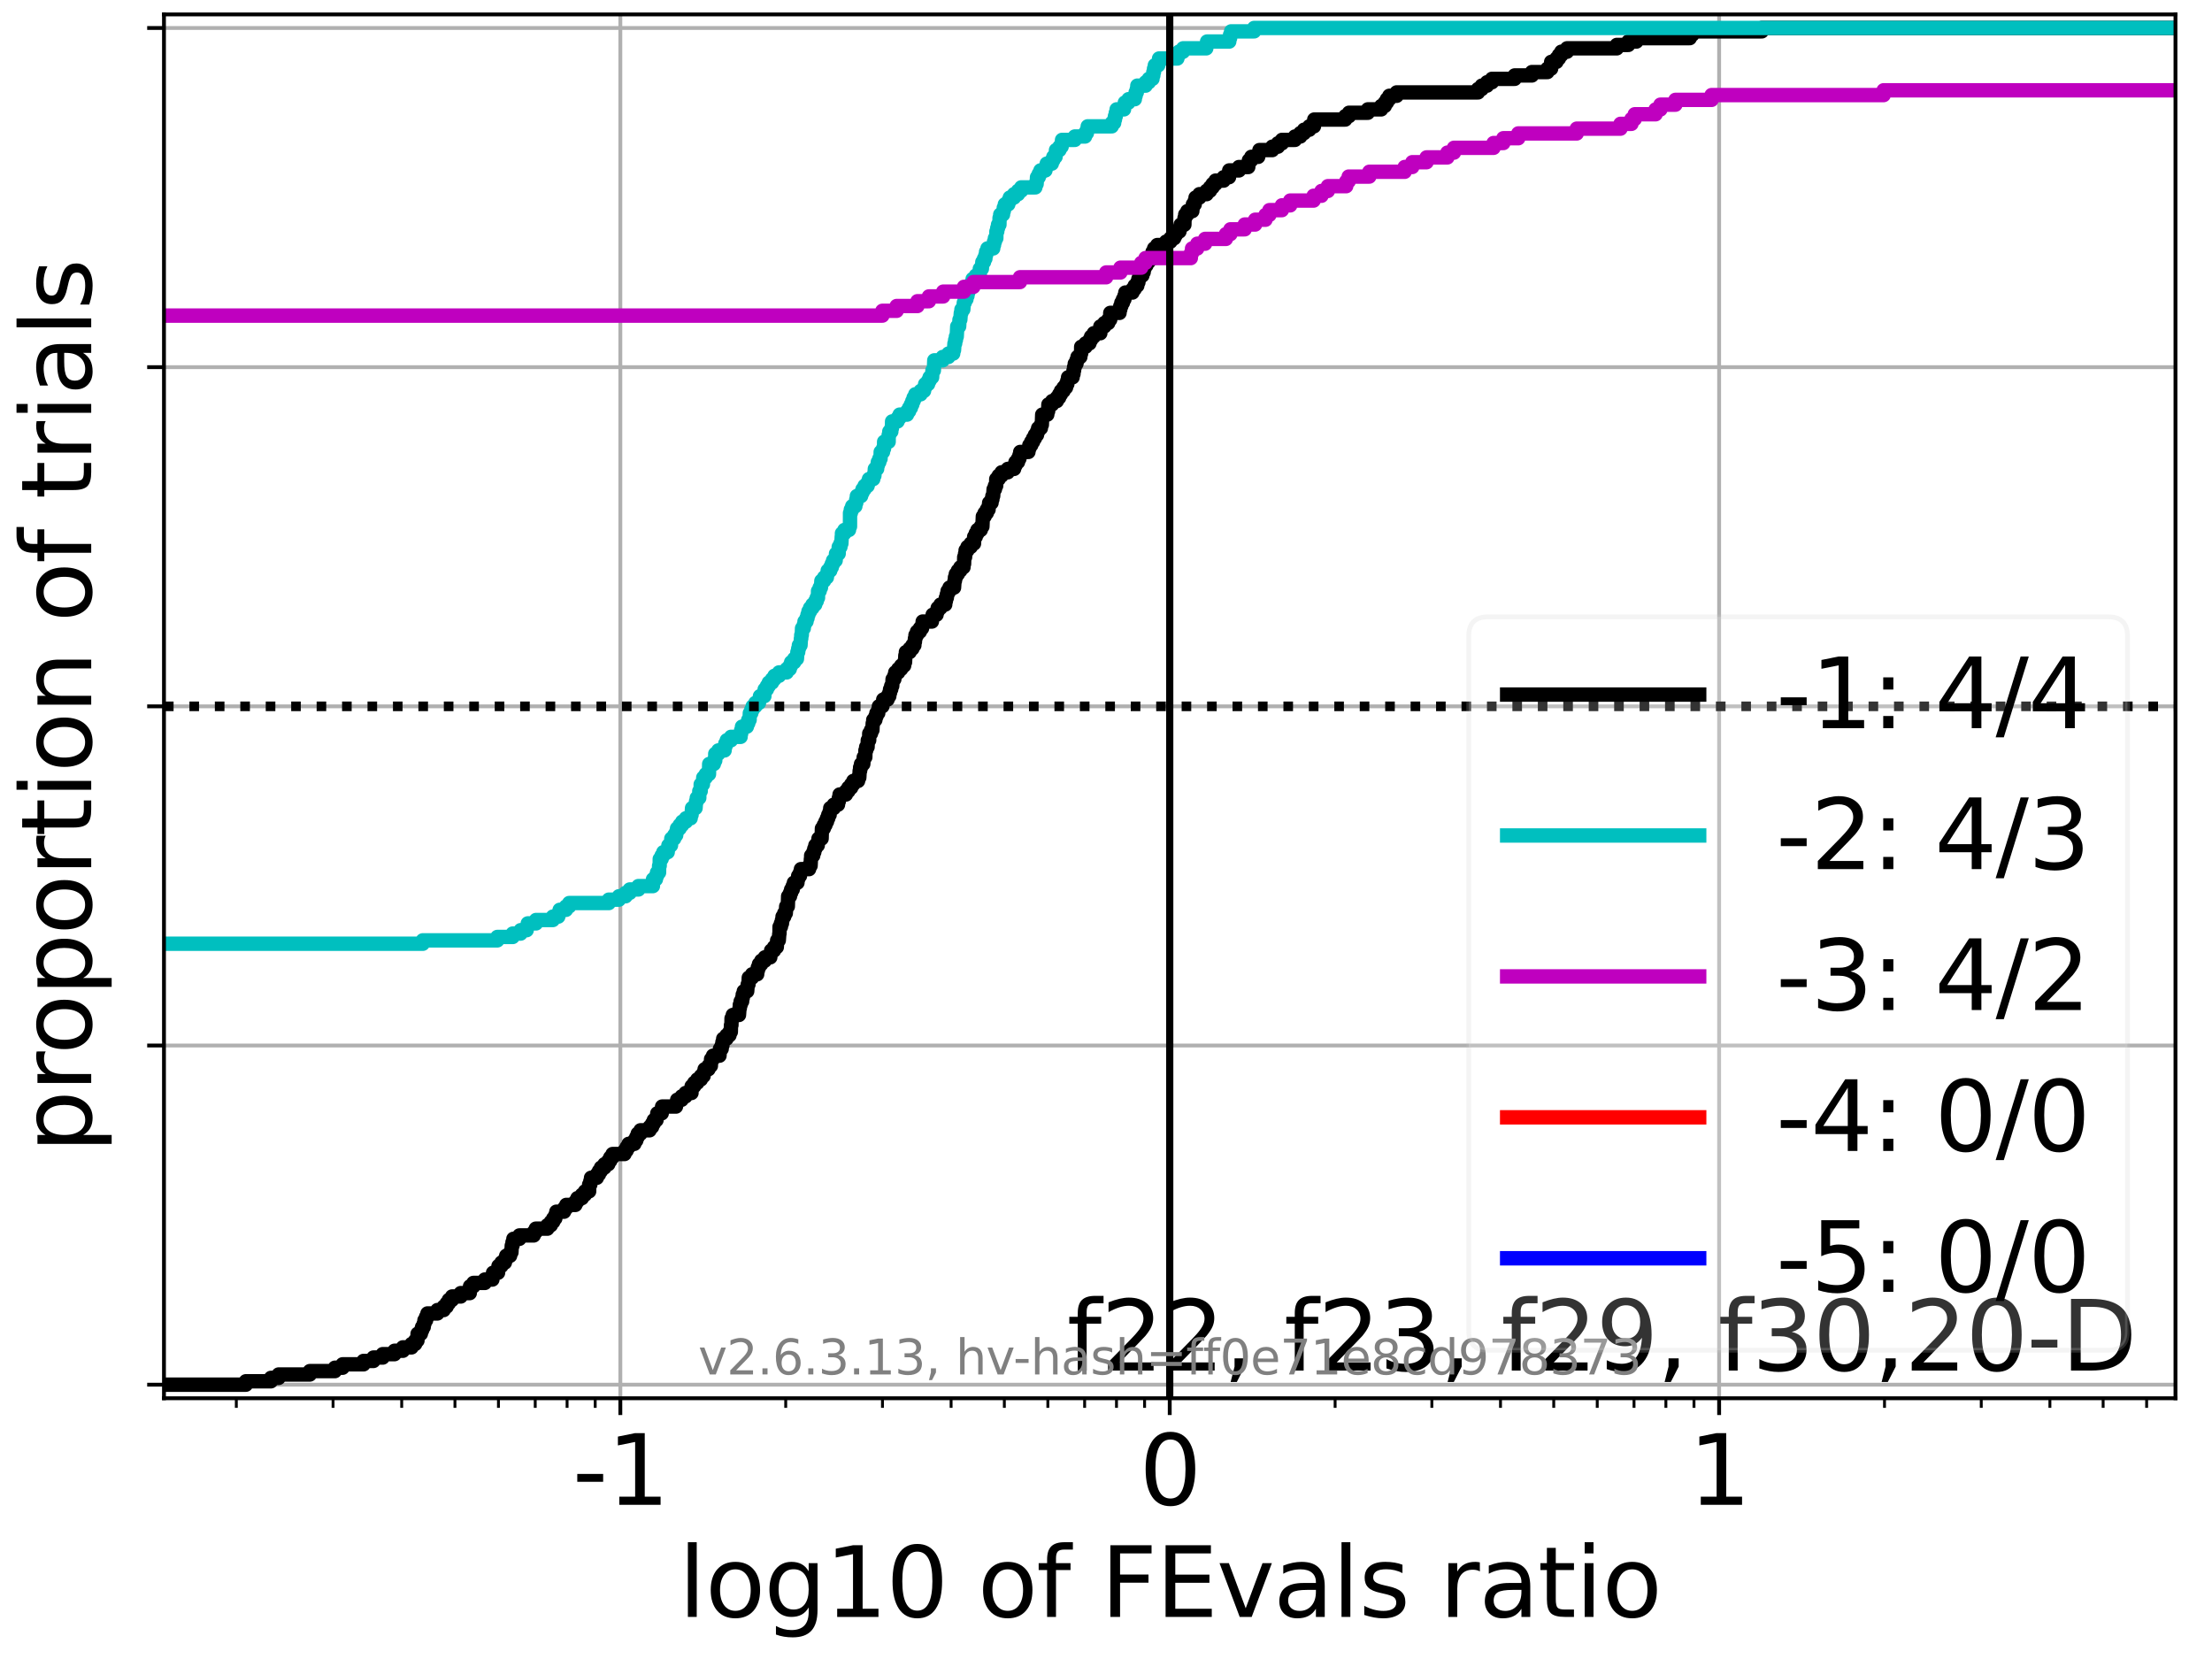 <?xml version="1.0" encoding="utf-8" standalone="no"?>
<!DOCTYPE svg PUBLIC "-//W3C//DTD SVG 1.1//EN"
  "http://www.w3.org/Graphics/SVG/1.1/DTD/svg11.dtd">
<svg xmlns:xlink="http://www.w3.org/1999/xlink" width="460.8pt" height="345.6pt" viewBox="0 0 460.8 345.6" xmlns="http://www.w3.org/2000/svg" version="1.1">
 <defs>
  <style type="text/css">*{stroke-linejoin: round; stroke-linecap: butt}</style>
 </defs>
 <g id="figure_1">
  <g id="patch_1">
   <path d="M 0 345.6 
L 460.8 345.6 
L 460.8 0 
L 0 0 
z
" style="fill: #ffffff"/>
  </g>
  <g id="axes_1">
   <g id="patch_2">
    <path d="M 34.16 291.28 
L 453.192 291.28 
L 453.192 3 
L 34.16 3 
z
" style="fill: #ffffff"/>
   </g>
   <g id="matplotlib.axis_1">
    <g id="xtick_1">
     <g id="line2d_1">
      <path d="M 129.227 291.28 
L 129.227 3 
" clip-path="url(#p4623d5766c)" style="fill: none; stroke: #b0b0b0; stroke-width: 0.8; stroke-linecap: square"/>
     </g>
     <g id="line2d_2">
      <defs>
       <path id="m6dd2d040cd" d="M 0 0 
L 0 3.5 
" style="stroke: #000000; stroke-width: 0.8"/>
      </defs>
      <g>
       <use xlink:href="#m6dd2d040cd" x="129.227" y="291.28" style="stroke: #000000; stroke-width: 0.8"/>
      </g>
     </g>
     <g id="text_1">
      <!-- -1 -->
      <g transform="translate(119.256 313.477)scale(0.2 -0.2)">
       <defs>
        <path id="DejaVuSans-2d" d="M 313 2009 
L 1997 2009 
L 1997 1497 
L 313 1497 
L 313 2009 
z
" transform="scale(0.016)"/>
        <path id="DejaVuSans-31" d="M 794 531 
L 1825 531 
L 1825 4091 
L 703 3866 
L 703 4441 
L 1819 4666 
L 2450 4666 
L 2450 531 
L 3481 531 
L 3481 0 
L 794 0 
L 794 531 
z
" transform="scale(0.016)"/>
       </defs>
       <use xlink:href="#DejaVuSans-2d"/>
       <use xlink:href="#DejaVuSans-31" x="36.084"/>
      </g>
     </g>
    </g>
    <g id="xtick_2">
     <g id="line2d_3">
      <path d="M 243.676 291.28 
L 243.676 3 
" clip-path="url(#p4623d5766c)" style="fill: none; stroke: #b0b0b0; stroke-width: 0.8; stroke-linecap: square"/>
     </g>
     <g id="line2d_4">
      <g>
       <use xlink:href="#m6dd2d040cd" x="243.676" y="291.28" style="stroke: #000000; stroke-width: 0.8"/>
      </g>
     </g>
     <g id="text_2">
      <!-- 0 -->
      <g transform="translate(237.314 313.477)scale(0.2 -0.2)">
       <defs>
        <path id="DejaVuSans-30" d="M 2034 4250 
Q 1547 4250 1301 3770 
Q 1056 3291 1056 2328 
Q 1056 1369 1301 889 
Q 1547 409 2034 409 
Q 2525 409 2770 889 
Q 3016 1369 3016 2328 
Q 3016 3291 2770 3770 
Q 2525 4250 2034 4250 
z
M 2034 4750 
Q 2819 4750 3233 4129 
Q 3647 3509 3647 2328 
Q 3647 1150 3233 529 
Q 2819 -91 2034 -91 
Q 1250 -91 836 529 
Q 422 1150 422 2328 
Q 422 3509 836 4129 
Q 1250 4750 2034 4750 
z
" transform="scale(0.016)"/>
       </defs>
       <use xlink:href="#DejaVuSans-30"/>
      </g>
     </g>
    </g>
    <g id="xtick_3">
     <g id="line2d_5">
      <path d="M 358.125 291.28 
L 358.125 3 
" clip-path="url(#p4623d5766c)" style="fill: none; stroke: #b0b0b0; stroke-width: 0.8; stroke-linecap: square"/>
     </g>
     <g id="line2d_6">
      <g>
       <use xlink:href="#m6dd2d040cd" x="358.125" y="291.28" style="stroke: #000000; stroke-width: 0.8"/>
      </g>
     </g>
     <g id="text_3">
      <!-- 1 -->
      <g transform="translate(351.763 313.477)scale(0.2 -0.2)">
       <use xlink:href="#DejaVuSans-31"/>
      </g>
     </g>
    </g>
    <g id="xtick_4">
     <g id="line2d_7">
      <defs>
       <path id="mc2fea281f3" d="M 0 0 
L 0 2 
" style="stroke: #000000; stroke-width: 0.6"/>
      </defs>
      <g>
       <use xlink:href="#mc2fea281f3" x="49.23" y="291.28" style="stroke: #000000; stroke-width: 0.6"/>
      </g>
     </g>
    </g>
    <g id="xtick_5">
     <g id="line2d_8">
      <g>
       <use xlink:href="#mc2fea281f3" x="69.383" y="291.28" style="stroke: #000000; stroke-width: 0.6"/>
      </g>
     </g>
    </g>
    <g id="xtick_6">
     <g id="line2d_9">
      <g>
       <use xlink:href="#mc2fea281f3" x="83.683" y="291.28" style="stroke: #000000; stroke-width: 0.6"/>
      </g>
     </g>
    </g>
    <g id="xtick_7">
     <g id="line2d_10">
      <g>
       <use xlink:href="#mc2fea281f3" x="94.774" y="291.28" style="stroke: #000000; stroke-width: 0.6"/>
      </g>
     </g>
    </g>
    <g id="xtick_8">
     <g id="line2d_11">
      <g>
       <use xlink:href="#mc2fea281f3" x="103.836" y="291.28" style="stroke: #000000; stroke-width: 0.6"/>
      </g>
     </g>
    </g>
    <g id="xtick_9">
     <g id="line2d_12">
      <g>
       <use xlink:href="#mc2fea281f3" x="111.498" y="291.28" style="stroke: #000000; stroke-width: 0.6"/>
      </g>
     </g>
    </g>
    <g id="xtick_10">
     <g id="line2d_13">
      <g>
       <use xlink:href="#mc2fea281f3" x="118.135" y="291.28" style="stroke: #000000; stroke-width: 0.6"/>
      </g>
     </g>
    </g>
    <g id="xtick_11">
     <g id="line2d_14">
      <g>
       <use xlink:href="#mc2fea281f3" x="123.99" y="291.28" style="stroke: #000000; stroke-width: 0.6"/>
      </g>
     </g>
    </g>
    <g id="xtick_12">
     <g id="line2d_15">
      <g>
       <use xlink:href="#mc2fea281f3" x="163.679" y="291.28" style="stroke: #000000; stroke-width: 0.6"/>
      </g>
     </g>
    </g>
    <g id="xtick_13">
     <g id="line2d_16">
      <g>
       <use xlink:href="#mc2fea281f3" x="183.833" y="291.28" style="stroke: #000000; stroke-width: 0.6"/>
      </g>
     </g>
    </g>
    <g id="xtick_14">
     <g id="line2d_17">
      <g>
       <use xlink:href="#mc2fea281f3" x="198.132" y="291.28" style="stroke: #000000; stroke-width: 0.6"/>
      </g>
     </g>
    </g>
    <g id="xtick_15">
     <g id="line2d_18">
      <g>
       <use xlink:href="#mc2fea281f3" x="209.223" y="291.28" style="stroke: #000000; stroke-width: 0.6"/>
      </g>
     </g>
    </g>
    <g id="xtick_16">
     <g id="line2d_19">
      <g>
       <use xlink:href="#mc2fea281f3" x="218.286" y="291.28" style="stroke: #000000; stroke-width: 0.6"/>
      </g>
     </g>
    </g>
    <g id="xtick_17">
     <g id="line2d_20">
      <g>
       <use xlink:href="#mc2fea281f3" x="225.948" y="291.28" style="stroke: #000000; stroke-width: 0.6"/>
      </g>
     </g>
    </g>
    <g id="xtick_18">
     <g id="line2d_21">
      <g>
       <use xlink:href="#mc2fea281f3" x="232.585" y="291.28" style="stroke: #000000; stroke-width: 0.6"/>
      </g>
     </g>
    </g>
    <g id="xtick_19">
     <g id="line2d_22">
      <g>
       <use xlink:href="#mc2fea281f3" x="238.439" y="291.28" style="stroke: #000000; stroke-width: 0.6"/>
      </g>
     </g>
    </g>
    <g id="xtick_20">
     <g id="line2d_23">
      <g>
       <use xlink:href="#mc2fea281f3" x="278.129" y="291.28" style="stroke: #000000; stroke-width: 0.6"/>
      </g>
     </g>
    </g>
    <g id="xtick_21">
     <g id="line2d_24">
      <g>
       <use xlink:href="#mc2fea281f3" x="298.282" y="291.28" style="stroke: #000000; stroke-width: 0.6"/>
      </g>
     </g>
    </g>
    <g id="xtick_22">
     <g id="line2d_25">
      <g>
       <use xlink:href="#mc2fea281f3" x="312.581" y="291.28" style="stroke: #000000; stroke-width: 0.6"/>
      </g>
     </g>
    </g>
    <g id="xtick_23">
     <g id="line2d_26">
      <g>
       <use xlink:href="#mc2fea281f3" x="323.673" y="291.28" style="stroke: #000000; stroke-width: 0.6"/>
      </g>
     </g>
    </g>
    <g id="xtick_24">
     <g id="line2d_27">
      <g>
       <use xlink:href="#mc2fea281f3" x="332.735" y="291.28" style="stroke: #000000; stroke-width: 0.6"/>
      </g>
     </g>
    </g>
    <g id="xtick_25">
     <g id="line2d_28">
      <g>
       <use xlink:href="#mc2fea281f3" x="340.397" y="291.28" style="stroke: #000000; stroke-width: 0.6"/>
      </g>
     </g>
    </g>
    <g id="xtick_26">
     <g id="line2d_29">
      <g>
       <use xlink:href="#mc2fea281f3" x="347.034" y="291.28" style="stroke: #000000; stroke-width: 0.6"/>
      </g>
     </g>
    </g>
    <g id="xtick_27">
     <g id="line2d_30">
      <g>
       <use xlink:href="#mc2fea281f3" x="352.889" y="291.28" style="stroke: #000000; stroke-width: 0.6"/>
      </g>
     </g>
    </g>
    <g id="xtick_28">
     <g id="line2d_31">
      <g>
       <use xlink:href="#mc2fea281f3" x="392.578" y="291.28" style="stroke: #000000; stroke-width: 0.6"/>
      </g>
     </g>
    </g>
    <g id="xtick_29">
     <g id="line2d_32">
      <g>
       <use xlink:href="#mc2fea281f3" x="412.732" y="291.28" style="stroke: #000000; stroke-width: 0.6"/>
      </g>
     </g>
    </g>
    <g id="xtick_30">
     <g id="line2d_33">
      <g>
       <use xlink:href="#mc2fea281f3" x="427.031" y="291.28" style="stroke: #000000; stroke-width: 0.6"/>
      </g>
     </g>
    </g>
    <g id="xtick_31">
     <g id="line2d_34">
      <g>
       <use xlink:href="#mc2fea281f3" x="438.122" y="291.28" style="stroke: #000000; stroke-width: 0.6"/>
      </g>
     </g>
    </g>
    <g id="xtick_32">
     <g id="line2d_35">
      <g>
       <use xlink:href="#mc2fea281f3" x="447.184" y="291.28" style="stroke: #000000; stroke-width: 0.6"/>
      </g>
     </g>
    </g>
    <g id="text_4">
     <!-- log10 of FEvals ratio -->
     <g transform="translate(141.371 336.833)scale(0.2 -0.2)">
      <defs>
       <path id="DejaVuSans-6c" d="M 603 4863 
L 1178 4863 
L 1178 0 
L 603 0 
L 603 4863 
z
" transform="scale(0.016)"/>
       <path id="DejaVuSans-6f" d="M 1959 3097 
Q 1497 3097 1228 2736 
Q 959 2375 959 1747 
Q 959 1119 1226 758 
Q 1494 397 1959 397 
Q 2419 397 2687 759 
Q 2956 1122 2956 1747 
Q 2956 2369 2687 2733 
Q 2419 3097 1959 3097 
z
M 1959 3584 
Q 2709 3584 3137 3096 
Q 3566 2609 3566 1747 
Q 3566 888 3137 398 
Q 2709 -91 1959 -91 
Q 1206 -91 779 398 
Q 353 888 353 1747 
Q 353 2609 779 3096 
Q 1206 3584 1959 3584 
z
" transform="scale(0.016)"/>
       <path id="DejaVuSans-67" d="M 2906 1791 
Q 2906 2416 2648 2759 
Q 2391 3103 1925 3103 
Q 1463 3103 1205 2759 
Q 947 2416 947 1791 
Q 947 1169 1205 825 
Q 1463 481 1925 481 
Q 2391 481 2648 825 
Q 2906 1169 2906 1791 
z
M 3481 434 
Q 3481 -459 3084 -895 
Q 2688 -1331 1869 -1331 
Q 1566 -1331 1297 -1286 
Q 1028 -1241 775 -1147 
L 775 -588 
Q 1028 -725 1275 -790 
Q 1522 -856 1778 -856 
Q 2344 -856 2625 -561 
Q 2906 -266 2906 331 
L 2906 616 
Q 2728 306 2450 153 
Q 2172 0 1784 0 
Q 1141 0 747 490 
Q 353 981 353 1791 
Q 353 2603 747 3093 
Q 1141 3584 1784 3584 
Q 2172 3584 2450 3431 
Q 2728 3278 2906 2969 
L 2906 3500 
L 3481 3500 
L 3481 434 
z
" transform="scale(0.016)"/>
       <path id="DejaVuSans-20" transform="scale(0.016)"/>
       <path id="DejaVuSans-66" d="M 2375 4863 
L 2375 4384 
L 1825 4384 
Q 1516 4384 1395 4259 
Q 1275 4134 1275 3809 
L 1275 3500 
L 2222 3500 
L 2222 3053 
L 1275 3053 
L 1275 0 
L 697 0 
L 697 3053 
L 147 3053 
L 147 3500 
L 697 3500 
L 697 3744 
Q 697 4328 969 4595 
Q 1241 4863 1831 4863 
L 2375 4863 
z
" transform="scale(0.016)"/>
       <path id="DejaVuSans-46" d="M 628 4666 
L 3309 4666 
L 3309 4134 
L 1259 4134 
L 1259 2759 
L 3109 2759 
L 3109 2228 
L 1259 2228 
L 1259 0 
L 628 0 
L 628 4666 
z
" transform="scale(0.016)"/>
       <path id="DejaVuSans-45" d="M 628 4666 
L 3578 4666 
L 3578 4134 
L 1259 4134 
L 1259 2753 
L 3481 2753 
L 3481 2222 
L 1259 2222 
L 1259 531 
L 3634 531 
L 3634 0 
L 628 0 
L 628 4666 
z
" transform="scale(0.016)"/>
       <path id="DejaVuSans-76" d="M 191 3500 
L 800 3500 
L 1894 563 
L 2988 3500 
L 3597 3500 
L 2284 0 
L 1503 0 
L 191 3500 
z
" transform="scale(0.016)"/>
       <path id="DejaVuSans-61" d="M 2194 1759 
Q 1497 1759 1228 1600 
Q 959 1441 959 1056 
Q 959 750 1161 570 
Q 1363 391 1709 391 
Q 2188 391 2477 730 
Q 2766 1069 2766 1631 
L 2766 1759 
L 2194 1759 
z
M 3341 1997 
L 3341 0 
L 2766 0 
L 2766 531 
Q 2569 213 2275 61 
Q 1981 -91 1556 -91 
Q 1019 -91 701 211 
Q 384 513 384 1019 
Q 384 1609 779 1909 
Q 1175 2209 1959 2209 
L 2766 2209 
L 2766 2266 
Q 2766 2663 2505 2880 
Q 2244 3097 1772 3097 
Q 1472 3097 1187 3025 
Q 903 2953 641 2809 
L 641 3341 
Q 956 3463 1253 3523 
Q 1550 3584 1831 3584 
Q 2591 3584 2966 3190 
Q 3341 2797 3341 1997 
z
" transform="scale(0.016)"/>
       <path id="DejaVuSans-73" d="M 2834 3397 
L 2834 2853 
Q 2591 2978 2328 3040 
Q 2066 3103 1784 3103 
Q 1356 3103 1142 2972 
Q 928 2841 928 2578 
Q 928 2378 1081 2264 
Q 1234 2150 1697 2047 
L 1894 2003 
Q 2506 1872 2764 1633 
Q 3022 1394 3022 966 
Q 3022 478 2636 193 
Q 2250 -91 1575 -91 
Q 1294 -91 989 -36 
Q 684 19 347 128 
L 347 722 
Q 666 556 975 473 
Q 1284 391 1588 391 
Q 1994 391 2212 530 
Q 2431 669 2431 922 
Q 2431 1156 2273 1281 
Q 2116 1406 1581 1522 
L 1381 1569 
Q 847 1681 609 1914 
Q 372 2147 372 2553 
Q 372 3047 722 3315 
Q 1072 3584 1716 3584 
Q 2034 3584 2315 3537 
Q 2597 3491 2834 3397 
z
" transform="scale(0.016)"/>
       <path id="DejaVuSans-72" d="M 2631 2963 
Q 2534 3019 2420 3045 
Q 2306 3072 2169 3072 
Q 1681 3072 1420 2755 
Q 1159 2438 1159 1844 
L 1159 0 
L 581 0 
L 581 3500 
L 1159 3500 
L 1159 2956 
Q 1341 3275 1631 3429 
Q 1922 3584 2338 3584 
Q 2397 3584 2469 3576 
Q 2541 3569 2628 3553 
L 2631 2963 
z
" transform="scale(0.016)"/>
       <path id="DejaVuSans-74" d="M 1172 4494 
L 1172 3500 
L 2356 3500 
L 2356 3053 
L 1172 3053 
L 1172 1153 
Q 1172 725 1289 603 
Q 1406 481 1766 481 
L 2356 481 
L 2356 0 
L 1766 0 
Q 1100 0 847 248 
Q 594 497 594 1153 
L 594 3053 
L 172 3053 
L 172 3500 
L 594 3500 
L 594 4494 
L 1172 4494 
z
" transform="scale(0.016)"/>
       <path id="DejaVuSans-69" d="M 603 3500 
L 1178 3500 
L 1178 0 
L 603 0 
L 603 3500 
z
M 603 4863 
L 1178 4863 
L 1178 4134 
L 603 4134 
L 603 4863 
z
" transform="scale(0.016)"/>
      </defs>
      <use xlink:href="#DejaVuSans-6c"/>
      <use xlink:href="#DejaVuSans-6f" x="27.783"/>
      <use xlink:href="#DejaVuSans-67" x="88.965"/>
      <use xlink:href="#DejaVuSans-31" x="152.441"/>
      <use xlink:href="#DejaVuSans-30" x="216.064"/>
      <use xlink:href="#DejaVuSans-20" x="279.688"/>
      <use xlink:href="#DejaVuSans-6f" x="311.475"/>
      <use xlink:href="#DejaVuSans-66" x="372.656"/>
      <use xlink:href="#DejaVuSans-20" x="407.861"/>
      <use xlink:href="#DejaVuSans-46" x="439.648"/>
      <use xlink:href="#DejaVuSans-45" x="497.168"/>
      <use xlink:href="#DejaVuSans-76" x="560.352"/>
      <use xlink:href="#DejaVuSans-61" x="619.531"/>
      <use xlink:href="#DejaVuSans-6c" x="680.811"/>
      <use xlink:href="#DejaVuSans-73" x="708.594"/>
      <use xlink:href="#DejaVuSans-20" x="760.693"/>
      <use xlink:href="#DejaVuSans-72" x="792.48"/>
      <use xlink:href="#DejaVuSans-61" x="833.594"/>
      <use xlink:href="#DejaVuSans-74" x="894.873"/>
      <use xlink:href="#DejaVuSans-69" x="934.082"/>
      <use xlink:href="#DejaVuSans-6f" x="961.865"/>
     </g>
    </g>
   </g>
   <g id="matplotlib.axis_2">
    <g id="ytick_1">
     <g id="line2d_36">
      <path d="M 34.16 288.454 
L 453.192 288.454 
" clip-path="url(#p4623d5766c)" style="fill: none; stroke: #b0b0b0; stroke-width: 0.8; stroke-linecap: square"/>
     </g>
     <g id="line2d_37">
      <defs>
       <path id="m18fa24ad92" d="M 0 0 
L -3.5 0 
" style="stroke: #000000; stroke-width: 0.8"/>
      </defs>
      <g>
       <use xlink:href="#m18fa24ad92" x="34.16" y="288.454" style="stroke: #000000; stroke-width: 0.8"/>
      </g>
     </g>
    </g>
    <g id="ytick_2">
     <g id="line2d_38">
      <path d="M 34.16 217.797 
L 453.192 217.797 
" clip-path="url(#p4623d5766c)" style="fill: none; stroke: #b0b0b0; stroke-width: 0.8; stroke-linecap: square"/>
     </g>
     <g id="line2d_39">
      <g>
       <use xlink:href="#m18fa24ad92" x="34.16" y="217.797" style="stroke: #000000; stroke-width: 0.8"/>
      </g>
     </g>
    </g>
    <g id="ytick_3">
     <g id="line2d_40">
      <path d="M 34.16 147.14 
L 453.192 147.14 
" clip-path="url(#p4623d5766c)" style="fill: none; stroke: #b0b0b0; stroke-width: 0.8; stroke-linecap: square"/>
     </g>
     <g id="line2d_41">
      <g>
       <use xlink:href="#m18fa24ad92" x="34.16" y="147.14" style="stroke: #000000; stroke-width: 0.8"/>
      </g>
     </g>
    </g>
    <g id="ytick_4">
     <g id="line2d_42">
      <path d="M 34.16 76.483 
L 453.192 76.483 
" clip-path="url(#p4623d5766c)" style="fill: none; stroke: #b0b0b0; stroke-width: 0.8; stroke-linecap: square"/>
     </g>
     <g id="line2d_43">
      <g>
       <use xlink:href="#m18fa24ad92" x="34.16" y="76.483" style="stroke: #000000; stroke-width: 0.8"/>
      </g>
     </g>
    </g>
    <g id="ytick_5">
     <g id="line2d_44">
      <path d="M 34.16 5.826 
L 453.192 5.826 
" clip-path="url(#p4623d5766c)" style="fill: none; stroke: #b0b0b0; stroke-width: 0.8; stroke-linecap: square"/>
     </g>
     <g id="line2d_45">
      <g>
       <use xlink:href="#m18fa24ad92" x="34.16" y="5.826" style="stroke: #000000; stroke-width: 0.8"/>
      </g>
     </g>
    </g>
    <g id="text_5">
     <!-- proportion of trials -->
     <g transform="translate(19.001 240.146)rotate(-90)scale(0.2 -0.2)">
      <defs>
       <path id="DejaVuSans-70" d="M 1159 525 
L 1159 -1331 
L 581 -1331 
L 581 3500 
L 1159 3500 
L 1159 2969 
Q 1341 3281 1617 3432 
Q 1894 3584 2278 3584 
Q 2916 3584 3314 3078 
Q 3713 2572 3713 1747 
Q 3713 922 3314 415 
Q 2916 -91 2278 -91 
Q 1894 -91 1617 61 
Q 1341 213 1159 525 
z
M 3116 1747 
Q 3116 2381 2855 2742 
Q 2594 3103 2138 3103 
Q 1681 3103 1420 2742 
Q 1159 2381 1159 1747 
Q 1159 1113 1420 752 
Q 1681 391 2138 391 
Q 2594 391 2855 752 
Q 3116 1113 3116 1747 
z
" transform="scale(0.016)"/>
       <path id="DejaVuSans-6e" d="M 3513 2113 
L 3513 0 
L 2938 0 
L 2938 2094 
Q 2938 2591 2744 2837 
Q 2550 3084 2163 3084 
Q 1697 3084 1428 2787 
Q 1159 2491 1159 1978 
L 1159 0 
L 581 0 
L 581 3500 
L 1159 3500 
L 1159 2956 
Q 1366 3272 1645 3428 
Q 1925 3584 2291 3584 
Q 2894 3584 3203 3211 
Q 3513 2838 3513 2113 
z
" transform="scale(0.016)"/>
      </defs>
      <use xlink:href="#DejaVuSans-70"/>
      <use xlink:href="#DejaVuSans-72" x="63.477"/>
      <use xlink:href="#DejaVuSans-6f" x="102.34"/>
      <use xlink:href="#DejaVuSans-70" x="163.521"/>
      <use xlink:href="#DejaVuSans-6f" x="226.998"/>
      <use xlink:href="#DejaVuSans-72" x="288.18"/>
      <use xlink:href="#DejaVuSans-74" x="329.293"/>
      <use xlink:href="#DejaVuSans-69" x="368.502"/>
      <use xlink:href="#DejaVuSans-6f" x="396.285"/>
      <use xlink:href="#DejaVuSans-6e" x="457.467"/>
      <use xlink:href="#DejaVuSans-20" x="520.846"/>
      <use xlink:href="#DejaVuSans-6f" x="552.633"/>
      <use xlink:href="#DejaVuSans-66" x="613.814"/>
      <use xlink:href="#DejaVuSans-20" x="649.02"/>
      <use xlink:href="#DejaVuSans-74" x="680.807"/>
      <use xlink:href="#DejaVuSans-72" x="720.016"/>
      <use xlink:href="#DejaVuSans-69" x="761.129"/>
      <use xlink:href="#DejaVuSans-61" x="788.912"/>
      <use xlink:href="#DejaVuSans-6c" x="850.191"/>
      <use xlink:href="#DejaVuSans-73" x="877.975"/>
     </g>
    </g>
   </g>
   <g id="line2d_46">
    <path d="M 34.16 288.454 
L 51.219 288.454 
L 51.219 287.747 
L 56.444 287.747 
L 56.444 287.041 
L 58.048 287.041 
L 58.048 286.334 
L 64.541 286.334 
L 64.541 285.627 
L 69.766 285.627 
L 69.766 284.921 
L 71.37 284.921 
L 71.37 284.214 
L 75.723 284.214 
L 75.723 283.508 
L 77.797 283.508 
L 77.797 282.801 
L 79.723 282.801 
L 79.723 282.095 
L 82.183 282.095 
L 82.183 281.388 
L 83.932 281.388 
L 83.932 280.681 
L 85.733 280.681 
L 85.733 279.975 
L 86.493 279.975 
L 86.493 279.268 
L 86.962 279.268 
L 86.99 277.855 
L 87.673 277.855 
L 87.673 277.149 
L 87.929 277.149 
L 87.929 276.442 
L 88.266 276.442 
L 88.266 275.735 
L 88.426 275.735 
L 88.426 275.029 
L 88.763 275.029 
L 88.763 274.322 
L 89.045 274.322 
L 89.045 273.616 
L 91.119 273.616 
L 91.119 272.909 
L 92.427 272.909 
L 92.427 272.203 
L 93.045 272.203 
L 93.045 271.496 
L 93.507 271.496 
L 93.507 270.79 
L 94.175 270.79 
L 94.175 270.083 
L 95.977 270.083 
L 95.977 269.376 
L 97.86 269.376 
L 97.917 267.963 
L 98.622 267.963 
L 98.622 267.257 
L 100.993 267.257 
L 100.993 266.55 
L 102.574 266.55 
L 102.574 265.844 
L 102.709 265.844 
L 102.709 265.137 
L 103.751 265.137 
L 103.847 263.724 
L 104.457 263.724 
L 104.457 263.017 
L 105.175 263.017 
L 105.175 262.311 
L 105.451 262.311 
L 105.451 261.604 
L 106.259 261.604 
L 106.259 260.898 
L 106.539 260.898 
L 106.611 259.484 
L 106.764 259.484 
L 106.764 258.778 
L 106.948 258.778 
L 106.948 258.071 
L 108.199 258.071 
L 108.199 257.365 
L 111.182 257.365 
L 111.182 256.658 
L 111.617 256.658 
L 111.617 255.952 
L 114.033 255.952 
L 114.033 255.245 
L 114.748 255.245 
L 114.748 254.538 
L 115.244 254.538 
L 115.244 253.832 
L 115.68 253.832 
L 115.68 253.125 
L 115.897 253.125 
L 115.897 252.419 
L 117.504 252.419 
L 117.504 251.712 
L 117.96 251.712 
L 117.96 251.006 
L 119.861 251.006 
L 119.861 250.299 
L 120.29 250.299 
L 120.29 249.592 
L 121.226 249.592 
L 121.226 248.886 
L 121.861 248.886 
L 121.861 248.179 
L 122.727 248.179 
L 122.73 246.766 
L 122.974 246.766 
L 122.974 246.06 
L 123.126 246.06 
L 123.126 245.353 
L 124.334 245.353 
L 124.334 244.646 
L 124.776 244.646 
L 124.776 243.94 
L 125.2 243.94 
L 125.2 243.233 
L 125.924 243.233 
L 125.924 242.527 
L 126.716 242.527 
L 126.716 241.82 
L 127.126 241.82 
L 127.126 241.114 
L 127.605 241.114 
L 127.605 240.407 
L 130.093 240.407 
L 130.093 239.7 
L 130.534 239.7 
L 130.534 238.994 
L 130.949 238.994 
L 130.949 238.287 
L 132.143 238.287 
L 132.143 237.581 
L 132.55 237.581 
L 132.55 236.874 
L 132.849 236.874 
L 132.849 236.168 
L 133.43 236.168 
L 133.43 235.461 
L 135.319 235.461 
L 135.319 234.755 
L 135.851 234.755 
L 135.851 234.048 
L 136.206 234.048 
L 136.206 233.341 
L 136.762 233.341 
L 136.762 232.635 
L 136.923 232.635 
L 136.923 231.928 
L 137.849 231.928 
L 137.928 230.515 
L 140.816 230.515 
L 140.816 229.809 
L 141.073 229.809 
L 141.073 229.102 
L 142.008 229.102 
L 142.008 228.395 
L 142.821 228.395 
L 142.821 227.689 
L 144.049 227.689 
L 144.083 226.276 
L 144.623 226.276 
L 144.623 225.569 
L 145.263 225.569 
L 145.263 224.863 
L 146.009 224.863 
L 146.009 224.156 
L 146.563 224.156 
L 146.563 223.449 
L 146.787 223.449 
L 146.787 222.743 
L 147.591 222.743 
L 147.591 222.036 
L 148.087 222.036 
L 148.131 220.623 
L 148.536 220.623 
L 148.536 219.917 
L 149.882 219.917 
L 149.977 218.503 
L 150.337 218.503 
L 150.337 217.797 
L 150.496 217.797 
L 150.496 217.09 
L 150.66 217.09 
L 150.66 216.384 
L 151.355 216.384 
L 151.355 215.677 
L 151.96 215.677 
L 151.96 214.971 
L 152.244 214.971 
L 152.277 213.557 
L 152.371 213.557 
L 152.397 212.144 
L 152.655 212.144 
L 152.655 211.438 
L 153.942 211.438 
L 154.046 210.025 
L 154.12 210.025 
L 154.12 209.318 
L 154.293 209.318 
L 154.293 208.611 
L 154.597 208.611 
L 154.597 207.905 
L 154.723 207.905 
L 154.723 207.198 
L 154.947 207.198 
L 154.947 206.492 
L 155.653 206.492 
L 155.763 205.079 
L 155.922 205.079 
L 155.986 203.665 
L 156.672 203.665 
L 156.672 202.959 
L 157.73 202.959 
L 157.73 202.252 
L 157.862 202.252 
L 157.862 201.546 
L 158.111 201.546 
L 158.111 200.839 
L 158.598 200.839 
L 158.598 200.133 
L 159.333 200.133 
L 159.333 199.426 
L 160.462 199.426 
L 160.462 198.72 
L 160.634 198.72 
L 160.634 198.013 
L 161.245 198.013 
L 161.245 197.306 
L 161.82 197.306 
L 161.899 195.893 
L 162.235 195.893 
L 162.342 194.48 
L 162.383 194.48 
L 162.398 193.067 
L 162.681 193.067 
L 162.681 192.36 
L 162.895 192.36 
L 162.895 191.654 
L 163.018 191.654 
L 163.018 190.947 
L 163.37 190.947 
L 163.37 190.241 
L 163.696 190.241 
L 163.779 188.828 
L 164.115 188.828 
L 164.185 186.708 
L 164.575 186.708 
L 164.575 186.001 
L 164.807 186.001 
L 164.807 185.295 
L 165.143 185.295 
L 165.143 184.588 
L 165.386 184.588 
L 165.386 183.882 
L 166.124 183.882 
L 166.124 183.175 
L 166.273 183.175 
L 166.273 182.468 
L 166.648 182.468 
L 166.648 181.762 
L 166.849 181.762 
L 166.849 181.055 
L 168.544 181.055 
L 168.544 180.349 
L 168.86 180.349 
L 168.927 178.936 
L 168.978 178.936 
L 168.978 178.229 
L 169.407 178.229 
L 169.407 177.522 
L 169.629 177.522 
L 169.629 176.816 
L 169.852 176.816 
L 169.852 176.109 
L 170.349 176.109 
L 170.349 175.403 
L 170.506 175.403 
L 170.506 174.696 
L 171.156 174.696 
L 171.224 172.576 
L 171.616 172.576 
L 171.616 171.87 
L 171.958 171.87 
L 171.958 171.163 
L 172.276 171.163 
L 172.276 170.457 
L 172.538 170.457 
L 172.538 169.75 
L 172.825 169.75 
L 172.825 169.044 
L 172.957 169.044 
L 172.957 168.337 
L 173.694 168.337 
L 173.694 167.63 
L 174.569 167.63 
L 174.569 166.924 
L 174.749 166.924 
L 174.749 166.217 
L 174.897 166.217 
L 174.897 165.511 
L 176.221 165.511 
L 176.221 164.804 
L 176.735 164.804 
L 176.735 164.098 
L 177.315 164.098 
L 177.315 163.391 
L 177.764 163.391 
L 177.764 162.685 
L 178.751 162.685 
L 178.751 161.978 
L 179.007 161.978 
L 179.088 160.565 
L 179.18 160.565 
L 179.18 159.858 
L 179.368 159.858 
L 179.368 159.152 
L 179.838 159.152 
L 179.93 157.739 
L 180.257 157.739 
L 180.284 156.325 
L 180.443 156.325 
L 180.443 155.619 
L 180.731 155.619 
L 180.78 154.206 
L 181.065 154.206 
L 181.08 152.793 
L 181.449 152.793 
L 181.449 152.086 
L 181.738 152.086 
L 181.805 150.673 
L 181.915 150.673 
L 181.915 149.966 
L 182.353 149.966 
L 182.353 149.26 
L 182.575 149.26 
L 182.575 148.553 
L 182.951 148.553 
L 182.951 147.847 
L 183.092 147.847 
L 183.092 147.14 
L 183.815 147.14 
L 183.815 146.433 
L 183.993 146.433 
L 183.993 145.727 
L 184.894 145.727 
L 184.894 145.02 
L 185.255 145.02 
L 185.255 144.314 
L 185.414 144.314 
L 185.414 143.607 
L 185.651 143.607 
L 185.651 142.901 
L 185.868 142.901 
L 185.946 141.487 
L 186.307 141.487 
L 186.307 140.781 
L 186.495 140.781 
L 186.495 140.074 
L 187.12 140.074 
L 187.12 139.368 
L 187.728 139.368 
L 187.728 138.661 
L 188.346 138.661 
L 188.346 137.955 
L 188.534 137.955 
L 188.603 136.541 
L 188.717 136.541 
L 188.717 135.835 
L 189.5 135.835 
L 189.5 135.128 
L 190.068 135.128 
L 190.068 134.422 
L 190.479 134.422 
L 190.479 133.715 
L 190.597 133.715 
L 190.597 133.009 
L 190.712 133.009 
L 190.712 132.302 
L 191.026 132.302 
L 191.026 131.595 
L 191.625 131.595 
L 191.625 130.889 
L 192.078 130.889 
L 192.078 130.182 
L 192.209 130.182 
L 192.209 129.476 
L 194.131 129.476 
L 194.131 128.769 
L 194.288 128.769 
L 194.288 128.063 
L 195.096 128.063 
L 195.096 127.356 
L 195.341 127.356 
L 195.341 126.65 
L 195.918 126.65 
L 195.918 125.943 
L 196.906 125.943 
L 196.906 125.236 
L 197.043 125.236 
L 197.043 124.53 
L 197.241 124.53 
L 197.241 123.823 
L 197.403 123.823 
L 197.403 123.117 
L 197.794 123.117 
L 197.794 122.41 
L 198.742 122.41 
L 198.841 120.997 
L 198.934 120.997 
L 198.934 120.29 
L 199.117 120.29 
L 199.117 119.584 
L 199.543 119.584 
L 199.543 118.877 
L 200.059 118.877 
L 200.059 118.171 
L 200.71 118.171 
L 200.71 117.464 
L 200.834 117.464 
L 200.867 116.051 
L 201.043 116.051 
L 201.043 115.344 
L 201.155 115.344 
L 201.155 114.638 
L 201.545 114.638 
L 201.545 113.931 
L 202.222 113.931 
L 202.222 113.225 
L 202.904 113.225 
L 202.939 111.812 
L 203.274 111.812 
L 203.274 111.105 
L 203.622 111.105 
L 203.622 110.398 
L 204.309 110.398 
L 204.309 109.692 
L 204.653 109.692 
L 204.747 107.572 
L 205.119 107.572 
L 205.119 106.866 
L 205.57 106.866 
L 205.57 106.159 
L 205.935 106.159 
L 205.935 105.452 
L 206.056 105.452 
L 206.056 104.746 
L 206.556 104.746 
L 206.556 104.039 
L 206.73 104.039 
L 206.73 103.333 
L 206.892 103.333 
L 206.989 101.92 
L 207.261 101.92 
L 207.261 101.213 
L 207.514 101.213 
L 207.539 99.8 
L 208.041 99.8 
L 208.041 99.093 
L 208.653 99.093 
L 208.653 98.387 
L 209.939 98.387 
L 209.939 97.68 
L 211.255 97.68 
L 211.255 96.974 
L 211.544 96.974 
L 211.544 96.267 
L 212.063 96.267 
L 212.063 95.56 
L 212.362 95.56 
L 212.362 94.854 
L 212.531 94.854 
L 212.531 94.147 
L 214.238 94.147 
L 214.238 93.441 
L 214.431 93.441 
L 214.431 92.734 
L 214.829 92.734 
L 214.829 92.028 
L 215.211 92.028 
L 215.211 91.321 
L 215.588 91.321 
L 215.588 90.615 
L 216.022 90.615 
L 216.022 89.908 
L 216.262 89.908 
L 216.262 89.201 
L 216.83 89.201 
L 216.83 88.495 
L 217.032 88.495 
L 217.111 86.375 
L 218.162 86.375 
L 218.162 85.669 
L 218.344 85.669 
L 218.401 84.255 
L 219.18 84.255 
L 219.18 83.549 
L 220.156 83.549 
L 220.156 82.842 
L 220.641 82.842 
L 220.641 82.136 
L 221.024 82.136 
L 221.024 81.429 
L 221.56 81.429 
L 221.56 80.723 
L 222.076 80.723 
L 222.076 80.016 
L 222.343 80.016 
L 222.343 79.309 
L 222.5 79.309 
L 222.5 78.603 
L 223.44 78.603 
L 223.44 77.896 
L 223.627 77.896 
L 223.627 77.19 
L 223.749 77.19 
L 223.749 76.483 
L 223.894 76.483 
L 223.894 75.777 
L 224.243 75.777 
L 224.243 75.07 
L 224.468 75.07 
L 224.468 74.363 
L 225.052 74.363 
L 225.052 73.657 
L 225.214 73.657 
L 225.231 72.244 
L 226.143 72.244 
L 226.143 71.537 
L 226.952 71.537 
L 226.952 70.831 
L 227.288 70.831 
L 227.288 70.124 
L 227.859 70.124 
L 227.859 69.417 
L 229.214 69.417 
L 229.218 68.004 
L 230.057 68.004 
L 230.057 67.298 
L 230.865 67.298 
L 230.865 66.591 
L 231.273 66.591 
L 231.292 65.178 
L 233.218 65.178 
L 233.218 64.471 
L 233.374 64.471 
L 233.374 63.765 
L 233.597 63.765 
L 233.597 63.058 
L 233.929 63.058 
L 233.929 62.352 
L 234.238 62.352 
L 234.238 61.645 
L 234.426 61.645 
L 234.426 60.939 
L 235.914 60.939 
L 235.914 60.232 
L 236.367 60.232 
L 236.367 59.525 
L 236.917 59.525 
L 236.917 58.819 
L 237.15 58.819 
L 237.15 58.112 
L 237.346 58.112 
L 237.346 57.406 
L 237.969 57.406 
L 237.969 56.699 
L 238.247 56.699 
L 238.247 55.993 
L 238.413 55.993 
L 238.413 55.286 
L 238.822 55.286 
L 238.822 54.58 
L 239.275 54.58 
L 239.275 53.873 
L 240.025 53.873 
L 240.104 52.46 
L 240.426 52.46 
L 240.426 51.753 
L 241.077 51.753 
L 241.077 51.047 
L 242.905 51.047 
L 242.905 50.34 
L 243.821 50.34 
L 243.821 49.634 
L 244.604 49.634 
L 244.604 48.927 
L 244.98 48.927 
L 244.98 48.22 
L 245.701 48.22 
L 245.701 47.514 
L 245.95 47.514 
L 245.95 46.807 
L 246.729 46.807 
L 246.759 45.394 
L 246.906 45.394 
L 246.906 44.688 
L 247.351 44.688 
L 247.351 43.981 
L 248.385 43.981 
L 248.385 43.274 
L 248.503 43.274 
L 248.503 42.568 
L 248.882 42.568 
L 248.882 41.861 
L 249.058 41.861 
L 249.058 41.155 
L 249.866 41.155 
L 249.866 40.448 
L 251.356 40.448 
L 251.356 39.742 
L 252.065 39.742 
L 252.065 39.035 
L 252.611 39.035 
L 252.611 38.328 
L 253.22 38.328 
L 253.22 37.622 
L 254.912 37.622 
L 254.912 36.915 
L 256.03 36.915 
L 256.07 35.502 
L 258.101 35.502 
L 258.101 34.796 
L 260.034 34.796 
L 260.034 34.089 
L 260.175 34.089 
L 260.175 33.382 
L 260.674 33.382 
L 260.674 32.676 
L 262.101 32.676 
L 262.101 31.969 
L 262.366 31.969 
L 262.366 31.263 
L 265.043 31.263 
L 265.043 30.556 
L 266.217 30.556 
L 266.217 29.85 
L 267.067 29.85 
L 267.067 29.143 
L 269.757 29.143 
L 269.757 28.436 
L 270.876 28.436 
L 270.876 27.73 
L 271.658 27.73 
L 271.658 27.023 
L 272.756 27.023 
L 272.756 26.317 
L 273.722 26.317 
L 273.784 24.904 
L 280.238 24.904 
L 280.238 24.197 
L 281.024 24.197 
L 281.024 23.49 
L 284.952 23.49 
L 284.952 22.784 
L 287.728 22.784 
L 287.728 22.077 
L 288.478 22.077 
L 288.478 21.371 
L 288.917 21.371 
L 288.917 20.664 
L 289.42 20.664 
L 289.42 19.958 
L 290.949 19.958 
L 290.949 19.251 
L 307.898 19.251 
L 307.898 18.545 
L 308.681 18.545 
L 308.681 17.838 
L 309.778 17.838 
L 309.778 17.131 
L 310.806 17.131 
L 310.806 16.425 
L 315.533 16.425 
L 315.533 15.718 
L 319.12 15.718 
L 319.12 15.012 
L 322.354 15.012 
L 322.354 14.305 
L 323.124 14.305 
L 323.137 12.892 
L 324.234 12.892 
L 324.234 12.185 
L 324.751 12.185 
L 324.751 11.479 
L 325.262 11.479 
L 325.262 10.772 
L 326.443 10.772 
L 326.443 10.066 
L 336.811 10.066 
L 336.811 9.359 
L 339.207 9.359 
L 339.207 8.653 
L 340.898 8.653 
L 340.898 7.946 
L 352.007 7.946 
L 352.007 7.239 
L 352.555 7.239 
L 352.555 6.533 
L 367.011 6.533 
L 367.011 5.826 
L 453.192 5.826 
L 453.192 5.826 
" clip-path="url(#p4623d5766c)" style="fill: none; stroke: #000000; stroke-width: 3; stroke-linecap: square"/>
   </g>
   <g id="line2d_47">
    <path clip-path="url(#p4623d5766c)" style="fill: none; stroke: #000000; stroke-width: 3; stroke-linecap: square"/>
   </g>
   <g id="line2d_48">
    <path d="M 34.16 196.6 
L 88.074 196.6 
L 88.074 195.893 
L 103.608 195.893 
L 103.608 195.187 
L 106.805 195.187 
L 106.805 194.48 
L 108.452 194.48 
L 108.452 193.774 
L 109.715 193.774 
L 109.715 193.067 
L 109.946 193.067 
L 109.946 192.36 
L 111.661 192.36 
L 111.661 191.654 
L 115.169 191.654 
L 115.169 190.947 
L 116.299 190.947 
L 116.299 190.241 
L 116.589 190.241 
L 116.589 189.534 
L 117.904 189.534 
L 117.904 188.828 
L 118.574 188.828 
L 118.574 188.121 
L 126.825 188.121 
L 126.825 187.414 
L 128.933 187.414 
L 128.933 186.708 
L 130.324 186.708 
L 130.324 186.001 
L 131.186 186.001 
L 131.186 185.295 
L 132.988 185.295 
L 132.988 184.588 
L 136.015 184.588 
L 136.03 183.175 
L 136.635 183.175 
L 136.635 182.468 
L 136.872 182.468 
L 136.872 181.762 
L 137.293 181.762 
L 137.306 180.349 
L 137.425 180.349 
L 137.441 178.936 
L 137.832 178.936 
L 137.832 178.229 
L 138.187 178.229 
L 138.187 177.522 
L 139.095 177.522 
L 139.095 176.816 
L 139.24 176.816 
L 139.24 176.109 
L 139.776 176.109 
L 139.846 174.696 
L 140.446 174.696 
L 140.446 173.99 
L 140.859 173.99 
L 140.859 173.283 
L 141.041 173.283 
L 141.041 172.576 
L 141.59 172.576 
L 141.59 171.87 
L 142.122 171.87 
L 142.122 171.163 
L 142.894 171.163 
L 142.894 170.457 
L 143.877 170.457 
L 143.877 169.75 
L 144.068 169.75 
L 144.168 168.337 
L 144.895 168.337 
L 145 166.924 
L 145.156 166.924 
L 145.156 166.217 
L 145.67 166.217 
L 145.679 164.804 
L 145.969 164.804 
L 145.969 163.391 
L 146.434 163.391 
L 146.505 161.978 
L 147.029 161.978 
L 147.029 161.271 
L 147.695 161.271 
L 147.738 159.152 
L 148.706 159.152 
L 148.706 158.445 
L 148.996 158.445 
L 149.001 157.032 
L 149.644 157.032 
L 149.644 156.325 
L 150.947 156.325 
L 150.947 155.619 
L 151.088 155.619 
L 151.088 154.912 
L 151.405 154.912 
L 151.405 154.206 
L 152.286 154.206 
L 152.286 153.499 
L 154.281 153.499 
L 154.281 152.793 
L 154.404 152.793 
L 154.404 152.086 
L 154.572 152.086 
L 154.572 151.379 
L 155.585 151.379 
L 155.585 150.673 
L 155.875 150.673 
L 155.875 149.966 
L 156.157 149.966 
L 156.205 148.553 
L 156.511 148.553 
L 156.511 147.847 
L 156.792 147.847 
L 156.792 147.14 
L 157.361 147.14 
L 157.361 146.433 
L 158.107 146.433 
L 158.107 145.727 
L 158.313 145.727 
L 158.313 145.02 
L 159.232 145.02 
L 159.297 143.607 
L 159.765 143.607 
L 159.765 142.901 
L 160.154 142.901 
L 160.154 142.194 
L 160.825 142.194 
L 160.825 141.487 
L 161.34 141.487 
L 161.34 140.781 
L 162.291 140.781 
L 162.291 140.074 
L 163.887 140.074 
L 163.887 139.368 
L 164.521 139.368 
L 164.521 138.661 
L 164.808 138.661 
L 164.808 137.955 
L 165.445 137.955 
L 165.445 137.248 
L 166.014 137.248 
L 166.112 135.835 
L 166.279 135.835 
L 166.279 135.128 
L 166.425 135.128 
L 166.425 134.422 
L 166.76 134.422 
L 166.847 133.009 
L 166.915 133.009 
L 166.915 132.302 
L 167.028 132.302 
L 167.08 130.889 
L 167.44 130.889 
L 167.44 130.182 
L 167.593 130.182 
L 167.593 129.476 
L 168.008 129.476 
L 168.008 128.769 
L 168.219 128.769 
L 168.219 128.063 
L 168.419 128.063 
L 168.419 127.356 
L 168.754 127.356 
L 168.754 126.65 
L 169.252 126.65 
L 169.252 125.943 
L 169.82 125.943 
L 169.82 125.236 
L 170.137 125.236 
L 170.137 124.53 
L 170.403 124.53 
L 170.413 123.117 
L 170.753 123.117 
L 170.753 122.41 
L 171.018 122.41 
L 171.11 120.997 
L 171.678 120.997 
L 171.678 120.29 
L 172.251 120.29 
L 172.251 119.584 
L 172.424 119.584 
L 172.424 118.877 
L 172.96 118.877 
L 172.96 118.171 
L 173.277 118.171 
L 173.277 117.464 
L 173.548 117.464 
L 173.548 116.758 
L 174.083 116.758 
L 174.158 115.344 
L 174.709 115.344 
L 174.725 113.931 
L 175.078 113.931 
L 175.078 113.225 
L 175.273 113.225 
L 175.349 111.812 
L 175.395 111.812 
L 175.395 111.105 
L 175.911 111.105 
L 175.911 110.398 
L 176.859 110.398 
L 176.859 109.692 
L 177.068 109.692 
L 177.075 106.866 
L 177.244 106.866 
L 177.244 106.159 
L 177.529 106.159 
L 177.529 105.452 
L 178.184 105.452 
L 178.184 104.746 
L 178.376 104.746 
L 178.376 104.039 
L 178.501 104.039 
L 178.501 103.333 
L 179.382 103.333 
L 179.382 102.626 
L 179.675 102.626 
L 179.675 101.92 
L 180.102 101.92 
L 180.102 101.213 
L 180.742 101.213 
L 180.742 100.506 
L 181.022 100.506 
L 181.022 99.8 
L 181.912 99.8 
L 181.912 99.093 
L 182.151 99.093 
L 182.248 97.68 
L 182.72 97.68 
L 182.72 96.974 
L 182.866 96.974 
L 182.866 96.267 
L 183.175 96.267 
L 183.175 95.56 
L 183.435 95.56 
L 183.466 94.147 
L 183.951 94.147 
L 183.951 93.441 
L 184.163 93.441 
L 184.18 92.028 
L 185.121 92.028 
L 185.125 90.615 
L 185.255 90.615 
L 185.255 89.908 
L 185.677 89.908 
L 185.677 89.201 
L 185.811 89.201 
L 185.839 87.788 
L 186.981 87.788 
L 186.981 87.082 
L 187.406 87.082 
L 187.406 86.375 
L 188.952 86.375 
L 188.952 85.669 
L 189.386 85.669 
L 189.386 84.962 
L 189.759 84.962 
L 189.759 84.255 
L 190.049 84.255 
L 190.049 83.549 
L 190.323 83.549 
L 190.323 82.842 
L 190.673 82.842 
L 190.673 82.136 
L 191.784 82.136 
L 191.784 81.429 
L 192.498 81.429 
L 192.498 80.723 
L 192.727 80.723 
L 192.727 80.016 
L 193.338 80.016 
L 193.338 79.309 
L 193.656 79.309 
L 193.656 78.603 
L 194.176 78.603 
L 194.246 77.19 
L 194.537 77.19 
L 194.629 75.07 
L 196.38 75.07 
L 196.38 74.363 
L 197.571 74.363 
L 197.571 73.657 
L 198.566 73.657 
L 198.566 72.95 
L 198.737 72.95 
L 198.834 71.537 
L 198.976 71.537 
L 198.976 70.831 
L 199.135 70.831 
L 199.135 70.124 
L 199.305 70.124 
L 199.411 68.004 
L 199.809 68.004 
L 199.881 66.591 
L 200.051 66.591 
L 200.159 65.178 
L 200.285 65.178 
L 200.285 64.471 
L 200.674 64.471 
L 200.781 63.058 
L 200.97 63.058 
L 200.97 62.352 
L 201.32 62.352 
L 201.32 61.645 
L 201.539 61.645 
L 201.539 60.939 
L 201.71 60.939 
L 201.71 60.232 
L 201.977 60.232 
L 201.977 59.525 
L 202.393 59.525 
L 202.393 58.819 
L 202.62 58.819 
L 202.62 58.112 
L 203.282 58.112 
L 203.282 57.406 
L 204.111 57.406 
L 204.115 55.993 
L 204.541 55.993 
L 204.64 54.58 
L 204.99 54.58 
L 204.99 53.873 
L 205.276 53.873 
L 205.276 53.166 
L 205.418 53.166 
L 205.418 52.46 
L 205.709 52.46 
L 205.709 51.753 
L 206.901 51.753 
L 206.901 51.047 
L 207.074 51.047 
L 207.074 50.34 
L 207.258 50.34 
L 207.258 49.634 
L 207.548 49.634 
L 207.572 48.22 
L 207.744 48.22 
L 207.744 47.514 
L 207.909 47.514 
L 207.909 46.807 
L 208.199 46.807 
L 208.227 45.394 
L 208.369 45.394 
L 208.369 44.688 
L 208.946 44.688 
L 208.946 43.981 
L 209.107 43.981 
L 209.107 43.274 
L 209.33 43.274 
L 209.33 42.568 
L 210.043 42.568 
L 210.043 41.861 
L 210.36 41.861 
L 210.36 41.155 
L 211.241 41.155 
L 211.241 40.448 
L 212.078 40.448 
L 212.078 39.742 
L 212.748 39.742 
L 212.748 39.035 
L 215.682 39.035 
L 215.682 38.328 
L 215.945 38.328 
L 216.032 36.915 
L 216.396 36.915 
L 216.396 36.209 
L 216.746 36.209 
L 216.746 35.502 
L 217.784 35.502 
L 217.784 34.796 
L 218.052 34.796 
L 218.052 34.089 
L 219.112 34.089 
L 219.112 33.382 
L 219.429 33.382 
L 219.429 32.676 
L 219.892 32.676 
L 219.988 31.263 
L 220.703 31.263 
L 220.703 30.556 
L 221.155 30.556 
L 221.245 29.143 
L 223.901 29.143 
L 223.901 28.436 
L 226.035 28.436 
L 226.035 27.73 
L 226.423 27.73 
L 226.423 27.023 
L 226.595 27.023 
L 226.595 26.317 
L 231.599 26.317 
L 231.599 25.61 
L 232.097 25.61 
L 232.097 24.904 
L 232.267 24.904 
L 232.267 24.197 
L 232.447 24.197 
L 232.447 23.49 
L 232.617 23.49 
L 232.617 22.784 
L 234.153 22.784 
L 234.153 22.077 
L 234.325 22.077 
L 234.325 21.371 
L 235.088 21.371 
L 235.088 20.664 
L 236.403 20.664 
L 236.403 19.958 
L 236.573 19.958 
L 236.573 19.251 
L 236.814 19.251 
L 236.814 18.545 
L 236.928 18.545 
L 236.928 17.838 
L 238.654 17.838 
L 238.654 17.131 
L 239.329 17.131 
L 239.329 16.425 
L 240.086 16.425 
L 240.086 15.718 
L 240.258 15.718 
L 240.258 15.012 
L 240.403 15.012 
L 240.403 14.305 
L 240.575 14.305 
L 240.575 13.599 
L 241.284 13.599 
L 241.284 12.892 
L 241.456 12.892 
L 241.456 12.185 
L 245.262 12.185 
L 245.262 11.479 
L 245.579 11.479 
L 245.579 10.772 
L 246.46 10.772 
L 246.46 10.066 
L 251.288 10.066 
L 251.288 9.359 
L 251.46 9.359 
L 251.46 8.653 
L 256.077 8.653 
L 256.077 7.946 
L 256.25 7.946 
L 256.25 7.239 
L 256.464 7.239 
L 256.464 6.533 
L 261.254 6.533 
L 261.254 5.826 
L 453.192 5.826 
L 453.192 5.826 
" clip-path="url(#p4623d5766c)" style="fill: none; stroke: #00bfbf; stroke-width: 3; stroke-linecap: square"/>
   </g>
   <g id="line2d_49">
    <path clip-path="url(#p4623d5766c)" style="fill: none; stroke: #00bfbf; stroke-width: 3; stroke-linecap: square"/>
   </g>
   <g id="line2d_50">
    <path d="M 34.16 65.747 
L 183.813 65.747 
L 183.813 64.749 
L 186.788 64.749 
L 186.788 63.75 
L 191.12 63.75 
L 191.12 62.751 
L 193.508 62.751 
L 193.508 61.753 
L 196.483 61.753 
L 196.483 60.754 
L 200.815 60.754 
L 200.815 59.755 
L 202.783 59.755 
L 202.783 58.757 
L 212.478 58.757 
L 212.478 57.758 
L 230.436 57.758 
L 230.436 56.759 
L 233.411 56.759 
L 233.411 55.76 
L 237.743 55.76 
L 237.743 54.762 
L 238.629 54.762 
L 238.629 53.763 
L 248.069 53.763 
L 248.069 52.764 
L 248.324 52.764 
L 248.324 51.766 
L 249.406 51.766 
L 249.406 50.767 
L 251.044 50.767 
L 251.044 49.768 
L 255.376 49.768 
L 255.376 48.77 
L 256.318 48.77 
L 256.318 47.771 
L 259.293 47.771 
L 259.293 46.772 
L 261.468 46.772 
L 261.468 45.774 
L 263.625 45.774 
L 263.625 44.775 
L 264.443 44.775 
L 264.443 43.776 
L 267.039 43.776 
L 267.039 42.778 
L 268.775 42.778 
L 268.775 41.779 
L 273.651 41.779 
L 273.651 40.78 
L 275.288 40.78 
L 275.288 39.782 
L 276.626 39.782 
L 276.626 38.783 
L 280.439 38.783 
L 280.439 37.784 
L 280.958 37.784 
L 280.958 36.785 
L 285.252 36.785 
L 285.252 35.787 
L 292.622 35.787 
L 292.622 34.788 
L 294.205 34.788 
L 294.205 33.789 
L 297.18 33.789 
L 297.18 32.791 
L 301.512 32.791 
L 301.512 31.792 
L 302.885 31.792 
L 302.885 30.793 
L 311.134 30.793 
L 311.134 29.795 
L 313.175 29.795 
L 313.175 28.796 
L 316.284 28.796 
L 316.284 27.797 
L 328.467 27.797 
L 328.467 26.799 
L 337.577 26.799 
L 337.577 25.8 
L 339.858 25.8 
L 339.858 24.801 
L 340.552 24.801 
L 340.552 23.803 
L 344.884 23.803 
L 344.884 22.804 
L 345.896 22.804 
L 345.896 21.805 
L 349.021 21.805 
L 349.021 20.807 
L 356.548 20.807 
L 356.548 19.808 
L 392.393 19.808 
L 392.393 18.809 
L 453.192 18.809 
" clip-path="url(#p4623d5766c)" style="fill: none; stroke: #bf00bf; stroke-width: 3; stroke-linecap: square"/>
   </g>
   <g id="line2d_51">
    <path clip-path="url(#p4623d5766c)" style="fill: none; stroke: #bf00bf; stroke-width: 3; stroke-linecap: square"/>
   </g>
   <g id="line2d_52"/>
   <g id="line2d_53"/>
   <g id="line2d_54">
    <path d="M 243.676 291.28 
L 243.676 3 
" clip-path="url(#p4623d5766c)" style="fill: none; stroke: #000000; stroke-width: 1.5; stroke-linecap: square"/>
   </g>
   <g id="line2d_55">
    <path d="M 34.16 147.14 
L 453.192 147.14 
" clip-path="url(#p4623d5766c)" style="fill: none; stroke-dasharray: 2,3.3; stroke-dashoffset: 0; stroke: #000000; stroke-width: 2"/>
   </g>
   <g id="patch_3">
    <path d="M 34.16 291.28 
L 34.16 3 
" style="fill: none; stroke: #000000; stroke-width: 0.8; stroke-linejoin: miter; stroke-linecap: square"/>
   </g>
   <g id="patch_4">
    <path d="M 453.192 291.28 
L 453.192 3 
" style="fill: none; stroke: #000000; stroke-width: 0.8; stroke-linejoin: miter; stroke-linecap: square"/>
   </g>
   <g id="patch_5">
    <path d="M 34.16 291.28 
L 453.192 291.28 
" style="fill: none; stroke: #000000; stroke-width: 0.8; stroke-linejoin: miter; stroke-linecap: square"/>
   </g>
   <g id="patch_6">
    <path d="M 34.16 3 
L 453.192 3 
" style="fill: none; stroke: #000000; stroke-width: 0.8; stroke-linejoin: miter; stroke-linecap: square"/>
   </g>
   <g id="text_6">
    <!-- f22, f23, f29, f30,20-D -->
    <g transform="translate(222.289 285.514)scale(0.2 -0.2)">
     <defs>
      <path id="DejaVuSans-32" d="M 1228 531 
L 3431 531 
L 3431 0 
L 469 0 
L 469 531 
Q 828 903 1448 1529 
Q 2069 2156 2228 2338 
Q 2531 2678 2651 2914 
Q 2772 3150 2772 3378 
Q 2772 3750 2511 3984 
Q 2250 4219 1831 4219 
Q 1534 4219 1204 4116 
Q 875 4013 500 3803 
L 500 4441 
Q 881 4594 1212 4672 
Q 1544 4750 1819 4750 
Q 2544 4750 2975 4387 
Q 3406 4025 3406 3419 
Q 3406 3131 3298 2873 
Q 3191 2616 2906 2266 
Q 2828 2175 2409 1742 
Q 1991 1309 1228 531 
z
" transform="scale(0.016)"/>
      <path id="DejaVuSans-2c" d="M 750 794 
L 1409 794 
L 1409 256 
L 897 -744 
L 494 -744 
L 750 256 
L 750 794 
z
" transform="scale(0.016)"/>
      <path id="DejaVuSans-33" d="M 2597 2516 
Q 3050 2419 3304 2112 
Q 3559 1806 3559 1356 
Q 3559 666 3084 287 
Q 2609 -91 1734 -91 
Q 1441 -91 1130 -33 
Q 819 25 488 141 
L 488 750 
Q 750 597 1062 519 
Q 1375 441 1716 441 
Q 2309 441 2620 675 
Q 2931 909 2931 1356 
Q 2931 1769 2642 2001 
Q 2353 2234 1838 2234 
L 1294 2234 
L 1294 2753 
L 1863 2753 
Q 2328 2753 2575 2939 
Q 2822 3125 2822 3475 
Q 2822 3834 2567 4026 
Q 2313 4219 1838 4219 
Q 1578 4219 1281 4162 
Q 984 4106 628 3988 
L 628 4550 
Q 988 4650 1302 4700 
Q 1616 4750 1894 4750 
Q 2613 4750 3031 4423 
Q 3450 4097 3450 3541 
Q 3450 3153 3228 2886 
Q 3006 2619 2597 2516 
z
" transform="scale(0.016)"/>
      <path id="DejaVuSans-39" d="M 703 97 
L 703 672 
Q 941 559 1184 500 
Q 1428 441 1663 441 
Q 2288 441 2617 861 
Q 2947 1281 2994 2138 
Q 2813 1869 2534 1725 
Q 2256 1581 1919 1581 
Q 1219 1581 811 2004 
Q 403 2428 403 3163 
Q 403 3881 828 4315 
Q 1253 4750 1959 4750 
Q 2769 4750 3195 4129 
Q 3622 3509 3622 2328 
Q 3622 1225 3098 567 
Q 2575 -91 1691 -91 
Q 1453 -91 1209 -44 
Q 966 3 703 97 
z
M 1959 2075 
Q 2384 2075 2632 2365 
Q 2881 2656 2881 3163 
Q 2881 3666 2632 3958 
Q 2384 4250 1959 4250 
Q 1534 4250 1286 3958 
Q 1038 3666 1038 3163 
Q 1038 2656 1286 2365 
Q 1534 2075 1959 2075 
z
" transform="scale(0.016)"/>
      <path id="DejaVuSans-44" d="M 1259 4147 
L 1259 519 
L 2022 519 
Q 2988 519 3436 956 
Q 3884 1394 3884 2338 
Q 3884 3275 3436 3711 
Q 2988 4147 2022 4147 
L 1259 4147 
z
M 628 4666 
L 1925 4666 
Q 3281 4666 3915 4102 
Q 4550 3538 4550 2338 
Q 4550 1131 3912 565 
Q 3275 0 1925 0 
L 628 0 
L 628 4666 
z
" transform="scale(0.016)"/>
     </defs>
     <use xlink:href="#DejaVuSans-66"/>
     <use xlink:href="#DejaVuSans-32" x="35.205"/>
     <use xlink:href="#DejaVuSans-32" x="98.828"/>
     <use xlink:href="#DejaVuSans-2c" x="162.451"/>
     <use xlink:href="#DejaVuSans-20" x="194.238"/>
     <use xlink:href="#DejaVuSans-66" x="226.025"/>
     <use xlink:href="#DejaVuSans-32" x="261.23"/>
     <use xlink:href="#DejaVuSans-33" x="324.854"/>
     <use xlink:href="#DejaVuSans-2c" x="388.477"/>
     <use xlink:href="#DejaVuSans-20" x="420.264"/>
     <use xlink:href="#DejaVuSans-66" x="452.051"/>
     <use xlink:href="#DejaVuSans-32" x="487.256"/>
     <use xlink:href="#DejaVuSans-39" x="550.879"/>
     <use xlink:href="#DejaVuSans-2c" x="614.502"/>
     <use xlink:href="#DejaVuSans-20" x="646.289"/>
     <use xlink:href="#DejaVuSans-66" x="678.076"/>
     <use xlink:href="#DejaVuSans-33" x="713.281"/>
     <use xlink:href="#DejaVuSans-30" x="776.904"/>
     <use xlink:href="#DejaVuSans-2c" x="840.527"/>
     <use xlink:href="#DejaVuSans-32" x="872.314"/>
     <use xlink:href="#DejaVuSans-30" x="935.938"/>
     <use xlink:href="#DejaVuSans-2d" x="999.561"/>
     <use xlink:href="#DejaVuSans-44" x="1035.645"/>
    </g>
   </g>
   <g id="text_7">
    <!-- v2.6.3.13, hv-hash=ff0e71e8cd978373 -->
    <g style="fill: #808080" transform="translate(145.459 286.318)scale(0.1 -0.1)">
     <defs>
      <path id="DejaVuSans-2e" d="M 684 794 
L 1344 794 
L 1344 0 
L 684 0 
L 684 794 
z
" transform="scale(0.016)"/>
      <path id="DejaVuSans-36" d="M 2113 2584 
Q 1688 2584 1439 2293 
Q 1191 2003 1191 1497 
Q 1191 994 1439 701 
Q 1688 409 2113 409 
Q 2538 409 2786 701 
Q 3034 994 3034 1497 
Q 3034 2003 2786 2293 
Q 2538 2584 2113 2584 
z
M 3366 4563 
L 3366 3988 
Q 3128 4100 2886 4159 
Q 2644 4219 2406 4219 
Q 1781 4219 1451 3797 
Q 1122 3375 1075 2522 
Q 1259 2794 1537 2939 
Q 1816 3084 2150 3084 
Q 2853 3084 3261 2657 
Q 3669 2231 3669 1497 
Q 3669 778 3244 343 
Q 2819 -91 2113 -91 
Q 1303 -91 875 529 
Q 447 1150 447 2328 
Q 447 3434 972 4092 
Q 1497 4750 2381 4750 
Q 2619 4750 2861 4703 
Q 3103 4656 3366 4563 
z
" transform="scale(0.016)"/>
      <path id="DejaVuSans-68" d="M 3513 2113 
L 3513 0 
L 2938 0 
L 2938 2094 
Q 2938 2591 2744 2837 
Q 2550 3084 2163 3084 
Q 1697 3084 1428 2787 
Q 1159 2491 1159 1978 
L 1159 0 
L 581 0 
L 581 4863 
L 1159 4863 
L 1159 2956 
Q 1366 3272 1645 3428 
Q 1925 3584 2291 3584 
Q 2894 3584 3203 3211 
Q 3513 2838 3513 2113 
z
" transform="scale(0.016)"/>
      <path id="DejaVuSans-3d" d="M 678 2906 
L 4684 2906 
L 4684 2381 
L 678 2381 
L 678 2906 
z
M 678 1631 
L 4684 1631 
L 4684 1100 
L 678 1100 
L 678 1631 
z
" transform="scale(0.016)"/>
      <path id="DejaVuSans-65" d="M 3597 1894 
L 3597 1613 
L 953 1613 
Q 991 1019 1311 708 
Q 1631 397 2203 397 
Q 2534 397 2845 478 
Q 3156 559 3463 722 
L 3463 178 
Q 3153 47 2828 -22 
Q 2503 -91 2169 -91 
Q 1331 -91 842 396 
Q 353 884 353 1716 
Q 353 2575 817 3079 
Q 1281 3584 2069 3584 
Q 2775 3584 3186 3129 
Q 3597 2675 3597 1894 
z
M 3022 2063 
Q 3016 2534 2758 2815 
Q 2500 3097 2075 3097 
Q 1594 3097 1305 2825 
Q 1016 2553 972 2059 
L 3022 2063 
z
" transform="scale(0.016)"/>
      <path id="DejaVuSans-37" d="M 525 4666 
L 3525 4666 
L 3525 4397 
L 1831 0 
L 1172 0 
L 2766 4134 
L 525 4134 
L 525 4666 
z
" transform="scale(0.016)"/>
      <path id="DejaVuSans-38" d="M 2034 2216 
Q 1584 2216 1326 1975 
Q 1069 1734 1069 1313 
Q 1069 891 1326 650 
Q 1584 409 2034 409 
Q 2484 409 2743 651 
Q 3003 894 3003 1313 
Q 3003 1734 2745 1975 
Q 2488 2216 2034 2216 
z
M 1403 2484 
Q 997 2584 770 2862 
Q 544 3141 544 3541 
Q 544 4100 942 4425 
Q 1341 4750 2034 4750 
Q 2731 4750 3128 4425 
Q 3525 4100 3525 3541 
Q 3525 3141 3298 2862 
Q 3072 2584 2669 2484 
Q 3125 2378 3379 2068 
Q 3634 1759 3634 1313 
Q 3634 634 3220 271 
Q 2806 -91 2034 -91 
Q 1263 -91 848 271 
Q 434 634 434 1313 
Q 434 1759 690 2068 
Q 947 2378 1403 2484 
z
M 1172 3481 
Q 1172 3119 1398 2916 
Q 1625 2713 2034 2713 
Q 2441 2713 2670 2916 
Q 2900 3119 2900 3481 
Q 2900 3844 2670 4047 
Q 2441 4250 2034 4250 
Q 1625 4250 1398 4047 
Q 1172 3844 1172 3481 
z
" transform="scale(0.016)"/>
      <path id="DejaVuSans-63" d="M 3122 3366 
L 3122 2828 
Q 2878 2963 2633 3030 
Q 2388 3097 2138 3097 
Q 1578 3097 1268 2742 
Q 959 2388 959 1747 
Q 959 1106 1268 751 
Q 1578 397 2138 397 
Q 2388 397 2633 464 
Q 2878 531 3122 666 
L 3122 134 
Q 2881 22 2623 -34 
Q 2366 -91 2075 -91 
Q 1284 -91 818 406 
Q 353 903 353 1747 
Q 353 2603 823 3093 
Q 1294 3584 2113 3584 
Q 2378 3584 2631 3529 
Q 2884 3475 3122 3366 
z
" transform="scale(0.016)"/>
      <path id="DejaVuSans-64" d="M 2906 2969 
L 2906 4863 
L 3481 4863 
L 3481 0 
L 2906 0 
L 2906 525 
Q 2725 213 2448 61 
Q 2172 -91 1784 -91 
Q 1150 -91 751 415 
Q 353 922 353 1747 
Q 353 2572 751 3078 
Q 1150 3584 1784 3584 
Q 2172 3584 2448 3432 
Q 2725 3281 2906 2969 
z
M 947 1747 
Q 947 1113 1208 752 
Q 1469 391 1925 391 
Q 2381 391 2643 752 
Q 2906 1113 2906 1747 
Q 2906 2381 2643 2742 
Q 2381 3103 1925 3103 
Q 1469 3103 1208 2742 
Q 947 2381 947 1747 
z
" transform="scale(0.016)"/>
     </defs>
     <use xlink:href="#DejaVuSans-76"/>
     <use xlink:href="#DejaVuSans-32" x="59.18"/>
     <use xlink:href="#DejaVuSans-2e" x="122.803"/>
     <use xlink:href="#DejaVuSans-36" x="154.59"/>
     <use xlink:href="#DejaVuSans-2e" x="218.213"/>
     <use xlink:href="#DejaVuSans-33" x="250"/>
     <use xlink:href="#DejaVuSans-2e" x="313.623"/>
     <use xlink:href="#DejaVuSans-31" x="345.41"/>
     <use xlink:href="#DejaVuSans-33" x="409.033"/>
     <use xlink:href="#DejaVuSans-2c" x="472.656"/>
     <use xlink:href="#DejaVuSans-20" x="504.443"/>
     <use xlink:href="#DejaVuSans-68" x="536.23"/>
     <use xlink:href="#DejaVuSans-76" x="599.609"/>
     <use xlink:href="#DejaVuSans-2d" x="656.164"/>
     <use xlink:href="#DejaVuSans-68" x="692.248"/>
     <use xlink:href="#DejaVuSans-61" x="755.627"/>
     <use xlink:href="#DejaVuSans-73" x="816.906"/>
     <use xlink:href="#DejaVuSans-68" x="869.006"/>
     <use xlink:href="#DejaVuSans-3d" x="932.385"/>
     <use xlink:href="#DejaVuSans-66" x="1016.174"/>
     <use xlink:href="#DejaVuSans-66" x="1051.379"/>
     <use xlink:href="#DejaVuSans-30" x="1086.584"/>
     <use xlink:href="#DejaVuSans-65" x="1150.207"/>
     <use xlink:href="#DejaVuSans-37" x="1211.73"/>
     <use xlink:href="#DejaVuSans-31" x="1275.354"/>
     <use xlink:href="#DejaVuSans-65" x="1338.977"/>
     <use xlink:href="#DejaVuSans-38" x="1400.5"/>
     <use xlink:href="#DejaVuSans-63" x="1464.123"/>
     <use xlink:href="#DejaVuSans-64" x="1519.104"/>
     <use xlink:href="#DejaVuSans-39" x="1582.58"/>
     <use xlink:href="#DejaVuSans-37" x="1646.203"/>
     <use xlink:href="#DejaVuSans-38" x="1709.826"/>
     <use xlink:href="#DejaVuSans-33" x="1773.449"/>
     <use xlink:href="#DejaVuSans-37" x="1837.072"/>
     <use xlink:href="#DejaVuSans-33" x="1900.695"/>
    </g>
   </g>
   <g id="legend_1">
    <g id="patch_7">
     <path d="M 309.97 281.28 
L 439.192 281.28 
Q 443.192 281.28 443.192 277.28 
L 443.192 132.499 
Q 443.192 128.499 439.192 128.499 
L 309.97 128.499 
Q 305.97 128.499 305.97 132.499 
L 305.97 277.28 
Q 305.97 281.28 309.97 281.28 
z
" style="fill: #ffffff; opacity: 0.2; stroke: #cccccc; stroke-linejoin: miter"/>
    </g>
    <g id="line2d_56">
     <path d="M 313.97 144.696 
L 333.97 144.696 
L 353.97 144.696 
" style="fill: none; stroke: #000000; stroke-width: 3; stroke-linecap: square"/>
    </g>
    <g id="text_8">
     <!-- -1: 4/4 -->
     <g transform="translate(369.97 151.696)scale(0.2 -0.2)">
      <defs>
       <path id="DejaVuSans-3a" d="M 750 794 
L 1409 794 
L 1409 0 
L 750 0 
L 750 794 
z
M 750 3309 
L 1409 3309 
L 1409 2516 
L 750 2516 
L 750 3309 
z
" transform="scale(0.016)"/>
       <path id="DejaVuSans-34" d="M 2419 4116 
L 825 1625 
L 2419 1625 
L 2419 4116 
z
M 2253 4666 
L 3047 4666 
L 3047 1625 
L 3713 1625 
L 3713 1100 
L 3047 1100 
L 3047 0 
L 2419 0 
L 2419 1100 
L 313 1100 
L 313 1709 
L 2253 4666 
z
" transform="scale(0.016)"/>
       <path id="DejaVuSans-2f" d="M 1625 4666 
L 2156 4666 
L 531 -594 
L 0 -594 
L 1625 4666 
z
" transform="scale(0.016)"/>
      </defs>
      <use xlink:href="#DejaVuSans-2d"/>
      <use xlink:href="#DejaVuSans-31" x="36.084"/>
      <use xlink:href="#DejaVuSans-3a" x="99.707"/>
      <use xlink:href="#DejaVuSans-20" x="133.398"/>
      <use xlink:href="#DejaVuSans-34" x="165.186"/>
      <use xlink:href="#DejaVuSans-2f" x="228.809"/>
      <use xlink:href="#DejaVuSans-34" x="262.5"/>
     </g>
    </g>
    <g id="line2d_57">
     <path d="M 313.97 174.052 
L 333.97 174.052 
L 353.97 174.052 
" style="fill: none; stroke: #00bfbf; stroke-width: 3; stroke-linecap: square"/>
    </g>
    <g id="text_9">
     <!-- -2: 4/3 -->
     <g transform="translate(369.97 181.052)scale(0.2 -0.2)">
      <use xlink:href="#DejaVuSans-2d"/>
      <use xlink:href="#DejaVuSans-32" x="36.084"/>
      <use xlink:href="#DejaVuSans-3a" x="99.707"/>
      <use xlink:href="#DejaVuSans-20" x="133.398"/>
      <use xlink:href="#DejaVuSans-34" x="165.186"/>
      <use xlink:href="#DejaVuSans-2f" x="228.809"/>
      <use xlink:href="#DejaVuSans-33" x="262.5"/>
     </g>
    </g>
    <g id="line2d_58">
     <path d="M 313.97 203.408 
L 333.97 203.408 
L 353.97 203.408 
" style="fill: none; stroke: #bf00bf; stroke-width: 3; stroke-linecap: square"/>
    </g>
    <g id="text_10">
     <!-- -3: 4/2 -->
     <g transform="translate(369.97 210.408)scale(0.2 -0.2)">
      <use xlink:href="#DejaVuSans-2d"/>
      <use xlink:href="#DejaVuSans-33" x="36.084"/>
      <use xlink:href="#DejaVuSans-3a" x="99.707"/>
      <use xlink:href="#DejaVuSans-20" x="133.398"/>
      <use xlink:href="#DejaVuSans-34" x="165.186"/>
      <use xlink:href="#DejaVuSans-2f" x="228.809"/>
      <use xlink:href="#DejaVuSans-32" x="262.5"/>
     </g>
    </g>
    <g id="line2d_59">
     <path d="M 313.97 232.764 
L 333.97 232.764 
L 353.97 232.764 
" style="fill: none; stroke: #ff0000; stroke-width: 3; stroke-linecap: square"/>
    </g>
    <g id="text_11">
     <!-- -4: 0/0 -->
     <g transform="translate(369.97 239.764)scale(0.2 -0.2)">
      <use xlink:href="#DejaVuSans-2d"/>
      <use xlink:href="#DejaVuSans-34" x="36.084"/>
      <use xlink:href="#DejaVuSans-3a" x="99.707"/>
      <use xlink:href="#DejaVuSans-20" x="133.398"/>
      <use xlink:href="#DejaVuSans-30" x="165.186"/>
      <use xlink:href="#DejaVuSans-2f" x="228.809"/>
      <use xlink:href="#DejaVuSans-30" x="262.5"/>
     </g>
    </g>
    <g id="line2d_60">
     <path d="M 313.97 262.121 
L 333.97 262.121 
L 353.97 262.121 
" style="fill: none; stroke: #0000ff; stroke-width: 3; stroke-linecap: square"/>
    </g>
    <g id="text_12">
     <!-- -5: 0/0 -->
     <g transform="translate(369.97 269.121)scale(0.2 -0.2)">
      <defs>
       <path id="DejaVuSans-35" d="M 691 4666 
L 3169 4666 
L 3169 4134 
L 1269 4134 
L 1269 2991 
Q 1406 3038 1543 3061 
Q 1681 3084 1819 3084 
Q 2600 3084 3056 2656 
Q 3513 2228 3513 1497 
Q 3513 744 3044 326 
Q 2575 -91 1722 -91 
Q 1428 -91 1123 -41 
Q 819 9 494 109 
L 494 744 
Q 775 591 1075 516 
Q 1375 441 1709 441 
Q 2250 441 2565 725 
Q 2881 1009 2881 1497 
Q 2881 1984 2565 2268 
Q 2250 2553 1709 2553 
Q 1456 2553 1204 2497 
Q 953 2441 691 2322 
L 691 4666 
z
" transform="scale(0.016)"/>
      </defs>
      <use xlink:href="#DejaVuSans-2d"/>
      <use xlink:href="#DejaVuSans-35" x="36.084"/>
      <use xlink:href="#DejaVuSans-3a" x="99.707"/>
      <use xlink:href="#DejaVuSans-20" x="133.398"/>
      <use xlink:href="#DejaVuSans-30" x="165.186"/>
      <use xlink:href="#DejaVuSans-2f" x="228.809"/>
      <use xlink:href="#DejaVuSans-30" x="262.5"/>
     </g>
    </g>
   </g>
  </g>
 </g>
 <defs>
  <clipPath id="p4623d5766c">
   <rect x="34.16" y="3" width="419.032" height="288.28"/>
  </clipPath>
 </defs>
</svg>
